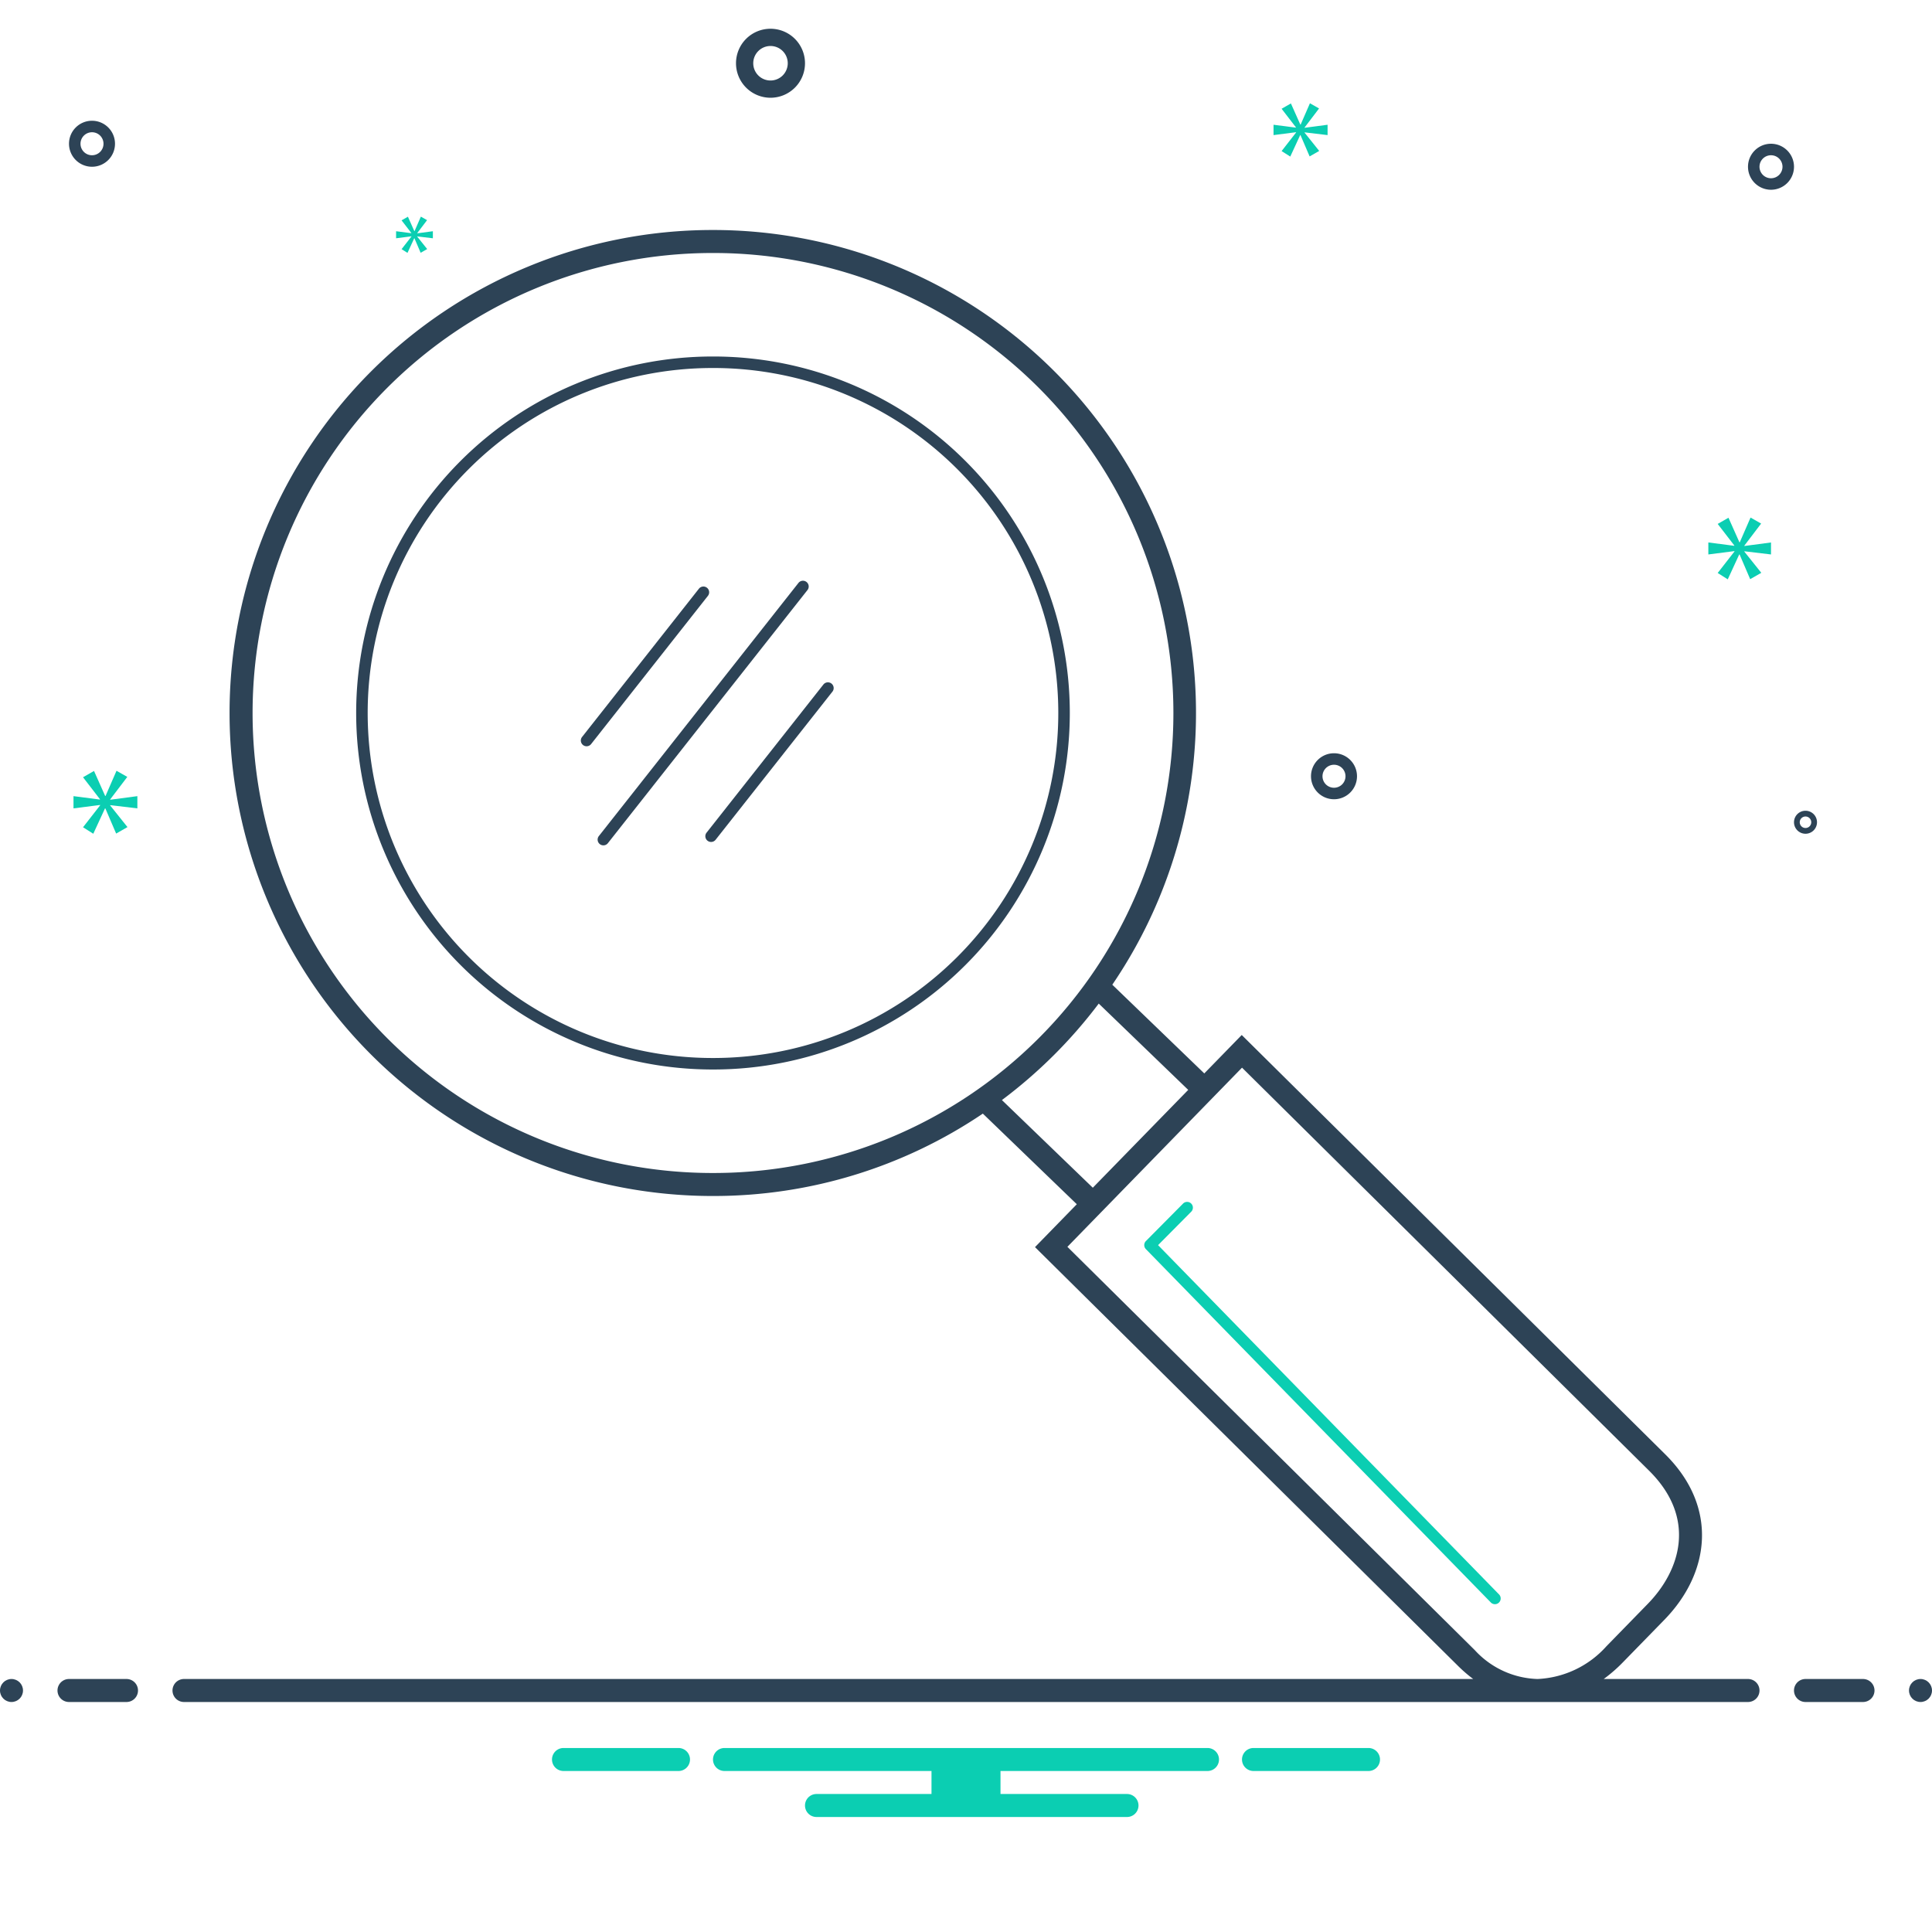 <svg xmlns="http://www.w3.org/2000/svg" data-name="Layer 1" viewBox="0 0 168 168" id="search"><path fill="#2d4356" d="M62,31h-.054a31,31,0,0,0,.051,62h.056A31,31,0,0,0,62,31Zm.051,61h-.054a30,30,0,0,1-.049-60H62a30,30,0,0,1,.051,60Z"></path><path fill="#2d4356" d="M70.132 50.607a.499.499 0 0 0-.702.083l-17.347 22a.5.5 0 1 0 .785.619l17.347-22A.5.5 0 0 0 70.132 50.607zM71.607 59.514L61.434 72.414a.5.5 0 0 0 .785.619L72.393 60.133a.5.5 0 0 0-.785-.619zM61.476 51.11a.499.499 0 0 0-.702.083l-10.166 12.9a.5.5 0 0 0 .785.619l10.166-12.9A.5.5 0 0 0 61.476 51.11z"></path><path fill="#2d4356" d="M152 146H139.453a13.111 13.111 0 0 0 1.668-1.451l3.598-3.689c3.972-4.067 4.729-9.795.086-14.396L107.977 90l-3.256 3.341-7.999-7.714A41.997 41.997 0 0 0 62.001 20h-.073a42 42 0 0 0 .068 84h.076a41.789 41.789 0 0 0 23.392-7.164l8.171 7.88L90 108.445l36.834 36.464A12.537 12.537 0 0 0 128.105 146H16a1 1 0 0 0 0 2H152a1 1 0 0 0 0-2zM62.068 102H61.996a40 40 0 0 1-.064-80H62.002a40 40 0 0 1 .066 80zM87.123 95.658a42.286 42.286 0 0 0 8.42-8.39l7.781 7.505-8.297 8.507zm41.118 47.83L92.817 108.42 108.002 92.84l35.396 35.045c4.195 4.156 2.694 8.706-.11 11.578l-3.599 3.69A8.539 8.539 0 0 1 133.697 146 7.704 7.704 0 0 1 128.241 143.488zM11 146H6a1 1 0 0 0 0 2h5a1 1 0 0 0 0-2z"></path><circle cx="1" cy="147" r="1" fill="#2d4356"></circle><path fill="#2d4356" d="M162,146h-5a1,1,0,0,0,0,2h5a1,1,0,0,0,0-2Z"></path><circle cx="167" cy="147" r="1" fill="#2d4356"></circle><path fill="#2d4356" d="M154 12.5a2 2 0 1 0 2 2A2.002 2.002 0 0 0 154 12.5zm0 3a1 1 0 1 1 1-1A1.001 1.001 0 0 1 154 15.5zM67 8.5a3 3 0 1 0-3-3A3.003 3.003 0 0 0 67 8.5zM67 4a1.5 1.5 0 1 1-1.5 1.5A1.501 1.501 0 0 1 67 4zM157 72.5a1 1 0 1 0-1-1A1.001 1.001 0 0 0 157 72.5zm0-1.5a.5.5 0 1 1-.5.5A.5.5 0 0 1 157 71zM116 69.5a2 2 0 1 0-2-2A2.002 2.002 0 0 0 116 69.5zm0-3a1 1 0 1 1-1 1A1.001 1.001 0 0 1 116 66.5zM8 14.5a2 2 0 1 0-2-2A2.002 2.002 0 0 0 8 14.5zm0-3a1 1 0 1 1-1 1A1.001 1.001 0 0 1 8 11.5z"></path><path fill="#0bceb2" d="M100.701 108.272l2.897-2.92a.501.501 0 0 0-.711-.705L99.645 107.917a.5.5 0 0 0-.003.702l30 30.731a.5.5 0 0 0 .715-.699zM105 152H63a1 1 0 0 0 0 2H81v2H71a1 1 0 0 0 0 2H98a1 1 0 0 0 0-2H87v-2h18a1 1 0 0 0 0-2zM119 152H109a1 1 0 0 0 0 2h10a1 1 0 0 0 0-2zM59 152H49a1 1 0 0 0 0 2H59a1 1 0 0 0 0-2z"></path><polygon fill="#0bceb2" points="9.583 69.511 11.07 67.556 10.131 67.024 9.177 69.214 9.145 69.214 8.175 67.039 7.22 67.587 8.691 69.496 8.691 69.527 6.391 69.23 6.391 70.294 8.707 69.997 8.707 70.028 7.22 71.936 8.112 72.5 9.13 70.294 9.16 70.294 10.099 72.484 11.085 71.921 9.583 70.043 9.583 70.012 11.945 70.294 11.945 69.23 9.583 69.542 9.583 69.511"></polygon><polygon fill="#0bceb2" points="36.281 20.269 37.137 19.143 36.597 18.837 36.047 20.098 36.029 20.098 35.471 18.845 34.92 19.161 35.768 20.26 35.768 20.278 34.443 20.107 34.443 20.72 35.777 20.549 35.777 20.567 34.92 21.666 35.434 21.99 36.02 20.72 36.038 20.72 36.578 21.981 37.146 21.657 36.281 20.575 36.281 20.557 37.641 20.72 37.641 20.107 36.281 20.287 36.281 20.269"></polygon><polygon fill="#0bceb2" points="154 48.213 154 47.17 151.683 47.477 151.683 47.446 153.142 45.528 152.221 45.006 151.285 47.154 151.253 47.154 150.302 45.021 149.365 45.559 150.808 47.431 150.808 47.462 148.552 47.17 148.552 48.213 150.823 47.922 150.823 47.953 149.365 49.825 150.24 50.378 151.238 48.213 151.268 48.213 152.189 50.362 153.156 49.81 151.683 47.968 151.683 47.937 154 48.213"></polygon><polygon fill="#0bceb2" points="112.702 11.523 111.444 13.138 112.198 13.615 113.06 11.748 113.085 11.748 113.88 13.601 114.714 13.125 113.443 11.536 113.443 11.509 115.442 11.748 115.442 10.848 113.443 11.112 113.443 11.086 114.701 9.431 113.907 8.981 113.099 10.834 113.073 10.834 112.252 8.994 111.444 9.458 112.689 11.073 112.689 11.099 110.742 10.848 110.742 11.748 112.702 11.496 112.702 11.523"></polygon></svg>
